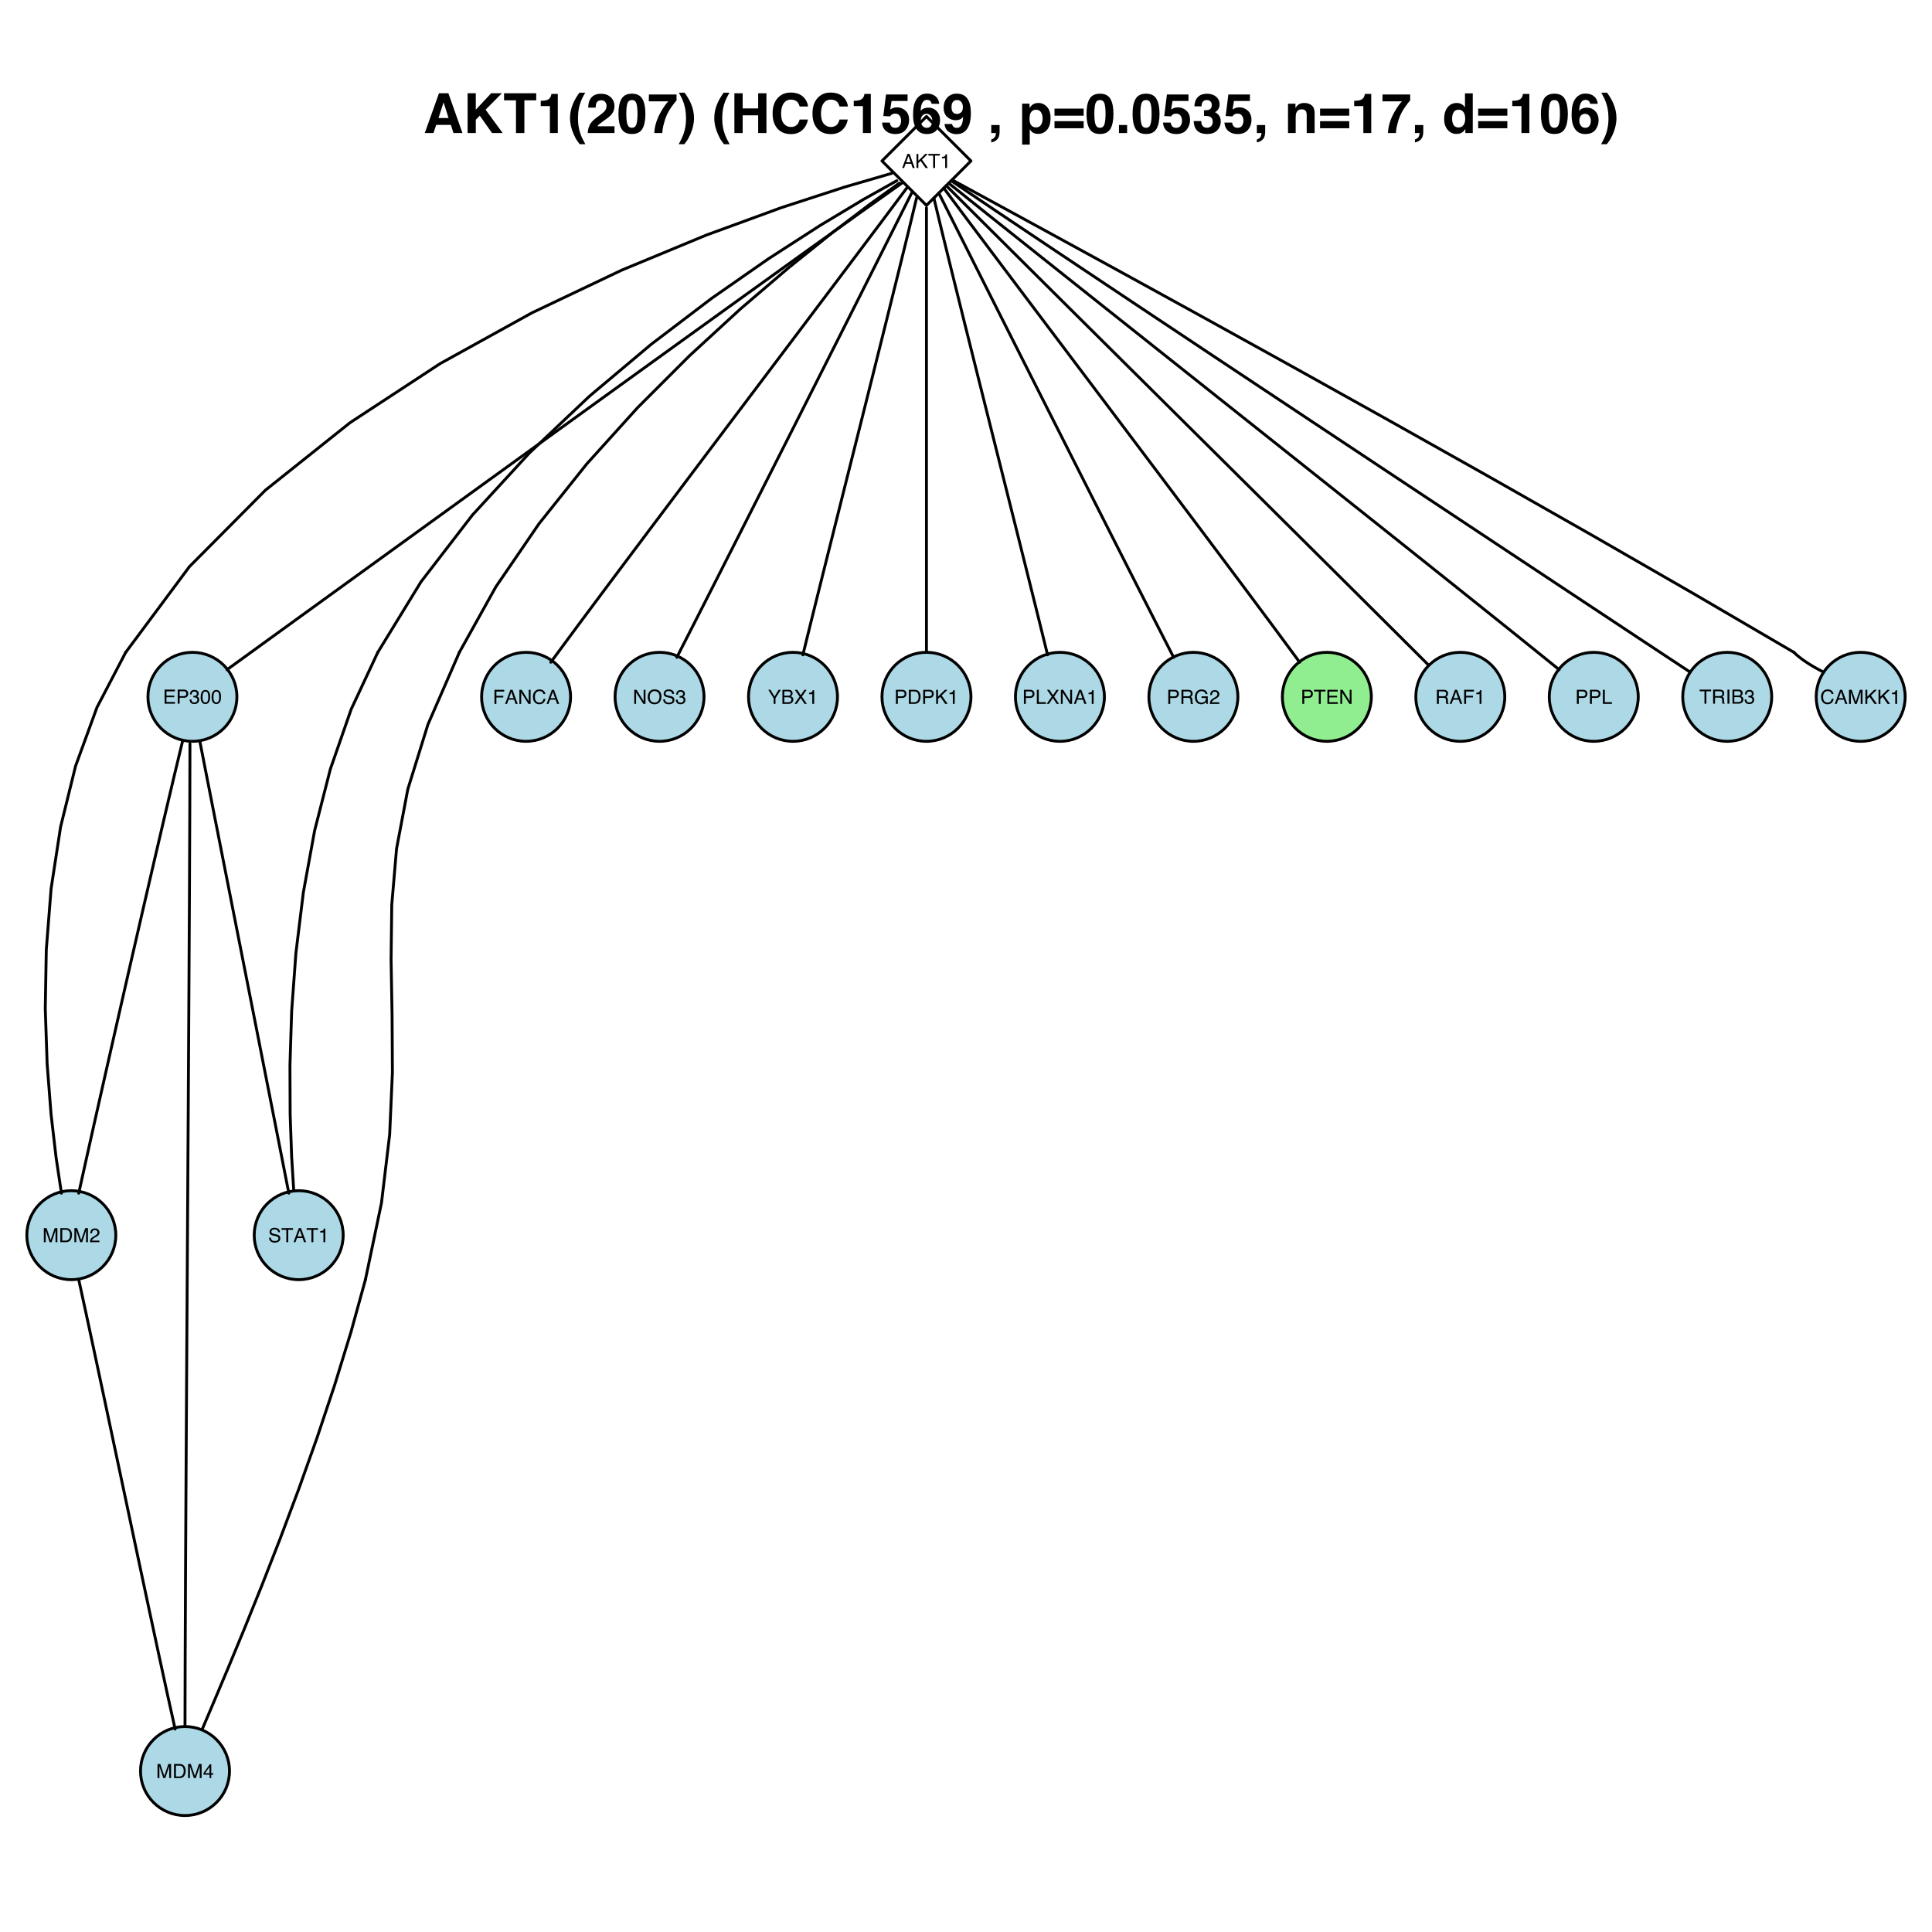 <?xml version="1.0" encoding="UTF-8"?>
<svg xmlns="http://www.w3.org/2000/svg" xmlns:xlink="http://www.w3.org/1999/xlink" width="504pt" height="504pt" viewBox="0 0 504 504" version="1.1">
<defs>
<g>
<symbol overflow="visible" id="glyph0-0">
<path style="stroke:none;" d="M 0.172 0 L 0.172 -3.672 L 3.078 -3.672 L 3.078 0 Z M 2.625 -0.453 L 2.625 -3.219 L 0.625 -3.219 L 0.625 -0.453 Z "/>
</symbol>
<symbol overflow="visible" id="glyph0-1">
<path style="stroke:none;" d="M 2.281 -1.5 L 1.719 -3.125 L 1.125 -1.5 Z M 1.453 -3.672 L 2.016 -3.672 L 3.359 0 L 2.812 0 L 2.438 -1.094 L 0.984 -1.094 L 0.578 0 L 0.078 0 Z M 1.719 -3.672 Z "/>
</symbol>
<symbol overflow="visible" id="glyph0-2">
<path style="stroke:none;" d="M 0.391 -3.672 L 0.875 -3.672 L 0.875 -1.891 L 2.672 -3.672 L 3.359 -3.672 L 1.828 -2.188 L 3.391 0 L 2.75 0 L 1.469 -1.844 L 0.875 -1.281 L 0.875 0 L 0.391 0 Z "/>
</symbol>
<symbol overflow="visible" id="glyph0-3">
<path style="stroke:none;" d="M 3.062 -3.672 L 3.062 -3.234 L 1.828 -3.234 L 1.828 0 L 1.328 0 L 1.328 -3.234 L 0.078 -3.234 L 0.078 -3.672 Z "/>
</symbol>
<symbol overflow="visible" id="glyph0-4">
<path style="stroke:none;" d="M 0.484 -2.531 L 0.484 -2.891 C 0.816 -2.922 1.047 -2.973 1.172 -3.047 C 1.297 -3.117 1.391 -3.289 1.453 -3.562 L 1.812 -3.562 L 1.812 0 L 1.328 0 L 1.328 -2.531 Z "/>
</symbol>
<symbol overflow="visible" id="glyph0-5">
<path style="stroke:none;" d="M 0.438 -3.672 L 3.125 -3.672 L 3.125 -3.219 L 0.922 -3.219 L 0.922 -2.109 L 2.953 -2.109 L 2.953 -1.688 L 0.922 -1.688 L 0.922 -0.438 L 3.156 -0.438 L 3.156 0 L 0.438 0 Z M 1.797 -3.672 Z "/>
</symbol>
<symbol overflow="visible" id="glyph0-6">
<path style="stroke:none;" d="M 0.438 -3.672 L 2.094 -3.672 C 2.414 -3.672 2.676 -3.578 2.875 -3.391 C 3.082 -3.211 3.188 -2.957 3.188 -2.625 C 3.188 -2.332 3.094 -2.078 2.906 -1.859 C 2.727 -1.648 2.457 -1.547 2.094 -1.547 L 0.938 -1.547 L 0.938 0 L 0.438 0 Z M 2.688 -2.625 C 2.688 -2.895 2.582 -3.078 2.375 -3.172 C 2.27 -3.223 2.117 -3.25 1.922 -3.25 L 0.938 -3.25 L 0.938 -1.969 L 1.922 -1.969 C 2.148 -1.969 2.332 -2.016 2.469 -2.109 C 2.613 -2.211 2.688 -2.383 2.688 -2.625 Z "/>
</symbol>
<symbol overflow="visible" id="glyph0-7">
<path style="stroke:none;" d="M 1.328 0.094 C 0.91 0.094 0.602 -0.02 0.406 -0.25 C 0.219 -0.477 0.125 -0.758 0.125 -1.094 L 0.594 -1.094 C 0.613 -0.863 0.656 -0.695 0.719 -0.594 C 0.832 -0.406 1.047 -0.312 1.359 -0.312 C 1.598 -0.312 1.785 -0.375 1.922 -0.5 C 2.066 -0.625 2.141 -0.789 2.141 -1 C 2.141 -1.238 2.062 -1.406 1.906 -1.5 C 1.758 -1.602 1.551 -1.656 1.281 -1.656 C 1.25 -1.656 1.219 -1.656 1.188 -1.656 C 1.164 -1.656 1.133 -1.656 1.094 -1.656 L 1.094 -2.047 C 1.145 -2.047 1.188 -2.047 1.219 -2.047 C 1.25 -2.047 1.285 -2.047 1.328 -2.047 C 1.492 -2.047 1.629 -2.07 1.734 -2.125 C 1.922 -2.219 2.016 -2.383 2.016 -2.625 C 2.016 -2.801 1.953 -2.938 1.828 -3.031 C 1.703 -3.125 1.555 -3.172 1.391 -3.172 C 1.086 -3.172 0.879 -3.07 0.766 -2.875 C 0.703 -2.77 0.664 -2.613 0.656 -2.406 L 0.219 -2.406 C 0.219 -2.676 0.27 -2.906 0.375 -3.094 C 0.551 -3.426 0.875 -3.594 1.344 -3.594 C 1.707 -3.594 1.988 -3.508 2.188 -3.344 C 2.383 -3.176 2.484 -2.941 2.484 -2.641 C 2.484 -2.422 2.426 -2.242 2.312 -2.109 C 2.238 -2.016 2.145 -1.945 2.031 -1.906 C 2.219 -1.852 2.363 -1.75 2.469 -1.594 C 2.57 -1.445 2.625 -1.27 2.625 -1.062 C 2.625 -0.719 2.508 -0.438 2.281 -0.219 C 2.062 -0.008 1.742 0.094 1.328 0.094 Z "/>
</symbol>
<symbol overflow="visible" id="glyph0-8">
<path style="stroke:none;" d="M 1.391 -3.578 C 1.848 -3.578 2.18 -3.391 2.391 -3.016 C 2.547 -2.711 2.625 -2.305 2.625 -1.797 C 2.625 -1.305 2.555 -0.906 2.422 -0.594 C 2.203 -0.133 1.859 0.094 1.391 0.094 C 0.953 0.094 0.629 -0.094 0.422 -0.469 C 0.242 -0.781 0.156 -1.195 0.156 -1.719 C 0.156 -2.125 0.207 -2.473 0.312 -2.766 C 0.508 -3.305 0.867 -3.578 1.391 -3.578 Z M 1.375 -0.312 C 1.613 -0.312 1.801 -0.414 1.938 -0.625 C 2.07 -0.832 2.141 -1.219 2.141 -1.781 C 2.141 -2.188 2.086 -2.52 1.984 -2.781 C 1.891 -3.039 1.695 -3.172 1.406 -3.172 C 1.145 -3.172 0.953 -3.047 0.828 -2.797 C 0.703 -2.555 0.641 -2.191 0.641 -1.703 C 0.641 -1.336 0.68 -1.047 0.766 -0.828 C 0.891 -0.484 1.094 -0.312 1.375 -0.312 Z "/>
</symbol>
<symbol overflow="visible" id="glyph0-9">
<path style="stroke:none;" d="M 0.438 -3.672 L 2.984 -3.672 L 2.984 -3.219 L 0.938 -3.219 L 0.938 -2.109 L 2.734 -2.109 L 2.734 -1.672 L 0.938 -1.672 L 0.938 0 L 0.438 0 Z "/>
</symbol>
<symbol overflow="visible" id="glyph0-10">
<path style="stroke:none;" d="M 0.391 -3.672 L 0.984 -3.672 L 2.828 -0.703 L 2.828 -3.672 L 3.312 -3.672 L 3.312 0 L 2.75 0 L 0.859 -2.969 L 0.859 0 L 0.391 0 Z M 1.812 -3.672 Z "/>
</symbol>
<symbol overflow="visible" id="glyph0-11">
<path style="stroke:none;" d="M 1.938 -3.781 C 2.406 -3.781 2.766 -3.656 3.016 -3.406 C 3.273 -3.164 3.422 -2.891 3.453 -2.578 L 2.969 -2.578 C 2.914 -2.805 2.805 -2.988 2.641 -3.125 C 2.473 -3.27 2.238 -3.344 1.938 -3.344 C 1.582 -3.344 1.289 -3.211 1.062 -2.953 C 0.844 -2.703 0.734 -2.316 0.734 -1.797 C 0.734 -1.359 0.832 -1.004 1.031 -0.734 C 1.238 -0.473 1.539 -0.344 1.938 -0.344 C 2.301 -0.344 2.578 -0.484 2.766 -0.766 C 2.867 -0.91 2.945 -1.102 3 -1.344 L 3.484 -1.344 C 3.441 -0.957 3.301 -0.633 3.062 -0.375 C 2.77 -0.062 2.375 0.094 1.875 0.094 C 1.445 0.094 1.086 -0.035 0.797 -0.297 C 0.41 -0.641 0.219 -1.164 0.219 -1.875 C 0.219 -2.414 0.363 -2.859 0.656 -3.203 C 0.969 -3.586 1.395 -3.781 1.938 -3.781 Z M 1.844 -3.781 Z "/>
</symbol>
<symbol overflow="visible" id="glyph0-12">
<path style="stroke:none;" d="M 0.375 -3.672 L 1.094 -3.672 L 2.141 -0.562 L 3.203 -3.672 L 3.906 -3.672 L 3.906 0 L 3.422 0 L 3.422 -2.172 C 3.422 -2.242 3.422 -2.363 3.422 -2.531 C 3.43 -2.707 3.438 -2.895 3.438 -3.094 L 2.391 0 L 1.891 0 L 0.844 -3.094 L 0.844 -2.984 C 0.844 -2.898 0.844 -2.766 0.844 -2.578 C 0.852 -2.391 0.859 -2.254 0.859 -2.172 L 0.859 0 L 0.375 0 Z "/>
</symbol>
<symbol overflow="visible" id="glyph0-13">
<path style="stroke:none;" d="M 1.797 -0.422 C 1.961 -0.422 2.102 -0.441 2.219 -0.484 C 2.406 -0.547 2.562 -0.672 2.688 -0.859 C 2.789 -1.004 2.863 -1.191 2.906 -1.422 C 2.926 -1.555 2.938 -1.688 2.938 -1.812 C 2.938 -2.27 2.848 -2.625 2.672 -2.875 C 2.492 -3.125 2.203 -3.25 1.797 -3.25 L 0.906 -3.25 L 0.906 -0.422 Z M 0.406 -3.672 L 1.906 -3.672 C 2.406 -3.672 2.797 -3.492 3.078 -3.141 C 3.328 -2.816 3.453 -2.398 3.453 -1.891 C 3.453 -1.504 3.379 -1.148 3.234 -0.828 C 2.973 -0.273 2.523 0 1.891 0 L 0.406 0 Z "/>
</symbol>
<symbol overflow="visible" id="glyph0-14">
<path style="stroke:none;" d="M 0.156 0 C 0.176 -0.312 0.238 -0.582 0.344 -0.812 C 0.457 -1.039 0.676 -1.242 1 -1.422 L 1.484 -1.703 C 1.691 -1.828 1.844 -1.938 1.938 -2.031 C 2.07 -2.164 2.141 -2.32 2.141 -2.5 C 2.141 -2.707 2.078 -2.875 1.953 -3 C 1.828 -3.125 1.66 -3.188 1.453 -3.188 C 1.141 -3.188 0.926 -3.066 0.812 -2.828 C 0.75 -2.703 0.711 -2.531 0.703 -2.312 L 0.25 -2.312 C 0.25 -2.625 0.305 -2.879 0.422 -3.078 C 0.617 -3.422 0.961 -3.594 1.453 -3.594 C 1.859 -3.594 2.156 -3.484 2.344 -3.266 C 2.539 -3.047 2.641 -2.797 2.641 -2.516 C 2.641 -2.234 2.535 -1.988 2.328 -1.781 C 2.211 -1.664 2.004 -1.523 1.703 -1.359 L 1.359 -1.172 C 1.203 -1.078 1.078 -0.988 0.984 -0.906 C 0.816 -0.758 0.707 -0.598 0.656 -0.422 L 2.625 -0.422 L 2.625 0 Z "/>
</symbol>
<symbol overflow="visible" id="glyph0-15">
<path style="stroke:none;" d="M 1.984 -3.781 C 2.629 -3.781 3.109 -3.57 3.422 -3.156 C 3.66 -2.82 3.781 -2.406 3.781 -1.906 C 3.781 -1.352 3.641 -0.895 3.359 -0.531 C 3.035 -0.102 2.57 0.109 1.969 0.109 C 1.406 0.109 0.961 -0.078 0.641 -0.453 C 0.348 -0.816 0.203 -1.27 0.203 -1.812 C 0.203 -2.312 0.328 -2.738 0.578 -3.094 C 0.891 -3.551 1.359 -3.781 1.984 -3.781 Z M 2.031 -0.344 C 2.469 -0.344 2.781 -0.5 2.969 -0.812 C 3.164 -1.125 3.266 -1.484 3.266 -1.891 C 3.266 -2.328 3.148 -2.676 2.922 -2.938 C 2.703 -3.195 2.395 -3.328 2 -3.328 C 1.625 -3.328 1.316 -3.195 1.078 -2.938 C 0.836 -2.676 0.719 -2.289 0.719 -1.781 C 0.719 -1.375 0.816 -1.031 1.016 -0.75 C 1.223 -0.477 1.562 -0.344 2.031 -0.344 Z M 1.984 -3.781 Z "/>
</symbol>
<symbol overflow="visible" id="glyph0-16">
<path style="stroke:none;" d="M 0.719 -1.188 C 0.727 -0.977 0.773 -0.805 0.859 -0.672 C 1.023 -0.43 1.316 -0.312 1.734 -0.312 C 1.922 -0.312 2.094 -0.336 2.25 -0.391 C 2.539 -0.492 2.688 -0.68 2.688 -0.953 C 2.688 -1.148 2.625 -1.289 2.5 -1.375 C 2.375 -1.457 2.176 -1.531 1.906 -1.594 L 1.406 -1.703 C 1.082 -1.773 0.852 -1.859 0.719 -1.953 C 0.488 -2.098 0.375 -2.328 0.375 -2.641 C 0.375 -2.973 0.488 -3.242 0.719 -3.453 C 0.945 -3.66 1.27 -3.766 1.688 -3.766 C 2.07 -3.766 2.398 -3.672 2.672 -3.484 C 2.941 -3.297 3.078 -3 3.078 -2.594 L 2.609 -2.594 C 2.578 -2.789 2.52 -2.941 2.438 -3.047 C 2.289 -3.242 2.035 -3.344 1.672 -3.344 C 1.379 -3.344 1.164 -3.281 1.031 -3.156 C 0.906 -3.031 0.844 -2.883 0.844 -2.719 C 0.844 -2.539 0.914 -2.41 1.062 -2.328 C 1.164 -2.273 1.391 -2.207 1.734 -2.125 L 2.25 -2.016 C 2.5 -1.953 2.691 -1.875 2.828 -1.781 C 3.055 -1.602 3.172 -1.352 3.172 -1.031 C 3.172 -0.625 3.023 -0.332 2.734 -0.156 C 2.441 0.02 2.098 0.109 1.703 0.109 C 1.242 0.109 0.883 -0.008 0.625 -0.25 C 0.363 -0.477 0.238 -0.789 0.25 -1.188 Z M 1.719 -3.781 Z "/>
</symbol>
<symbol overflow="visible" id="glyph0-17">
<path style="stroke:none;" d="M 0.109 -3.672 L 0.688 -3.672 L 1.734 -1.906 L 2.797 -3.672 L 3.375 -3.672 L 1.984 -1.484 L 1.984 0 L 1.5 0 L 1.5 -1.484 Z M 1.75 -3.672 Z "/>
</symbol>
<symbol overflow="visible" id="glyph0-18">
<path style="stroke:none;" d="M 1.766 -2.125 C 1.984 -2.125 2.148 -2.148 2.266 -2.203 C 2.441 -2.297 2.531 -2.461 2.531 -2.703 C 2.531 -2.941 2.438 -3.102 2.25 -3.188 C 2.133 -3.238 1.969 -3.266 1.75 -3.266 L 0.859 -3.266 L 0.859 -2.125 Z M 1.938 -0.422 C 2.238 -0.422 2.457 -0.508 2.594 -0.688 C 2.676 -0.801 2.719 -0.938 2.719 -1.094 C 2.719 -1.363 2.598 -1.547 2.359 -1.641 C 2.234 -1.691 2.066 -1.719 1.859 -1.719 L 0.859 -1.719 L 0.859 -0.422 Z M 0.375 -3.672 L 1.953 -3.672 C 2.391 -3.672 2.695 -3.547 2.875 -3.297 C 2.977 -3.141 3.031 -2.961 3.031 -2.766 C 3.031 -2.535 2.969 -2.344 2.844 -2.188 C 2.77 -2.113 2.672 -2.047 2.547 -1.984 C 2.734 -1.91 2.875 -1.828 2.969 -1.734 C 3.133 -1.578 3.219 -1.359 3.219 -1.078 C 3.219 -0.836 3.141 -0.625 2.984 -0.438 C 2.766 -0.145 2.414 0 1.938 0 L 0.375 0 Z "/>
</symbol>
<symbol overflow="visible" id="glyph0-19">
<path style="stroke:none;" d="M 0.703 0 L 0.109 0 L 1.422 -1.891 L 0.188 -3.672 L 0.812 -3.672 L 1.75 -2.266 L 2.688 -3.672 L 3.266 -3.672 L 2.047 -1.891 L 3.328 0 L 2.719 0 L 1.719 -1.516 Z "/>
</symbol>
<symbol overflow="visible" id="glyph0-20">
<path style="stroke:none;" d="M 0.391 -3.672 L 0.891 -3.672 L 0.891 -0.438 L 2.75 -0.438 L 2.75 0 L 0.391 0 Z "/>
</symbol>
<symbol overflow="visible" id="glyph0-21">
<path style="stroke:none;" d="M 2.094 -1.984 C 2.332 -1.984 2.52 -2.031 2.656 -2.125 C 2.789 -2.219 2.859 -2.391 2.859 -2.641 C 2.859 -2.898 2.766 -3.078 2.578 -3.172 C 2.473 -3.223 2.336 -3.25 2.172 -3.25 L 0.953 -3.25 L 0.953 -1.984 Z M 0.453 -3.672 L 2.156 -3.672 C 2.438 -3.672 2.664 -3.629 2.844 -3.547 C 3.188 -3.391 3.359 -3.102 3.359 -2.688 C 3.359 -2.469 3.312 -2.285 3.219 -2.141 C 3.133 -2.004 3.008 -1.895 2.844 -1.812 C 2.988 -1.75 3.098 -1.672 3.172 -1.578 C 3.242 -1.484 3.285 -1.328 3.297 -1.109 L 3.312 -0.625 C 3.312 -0.477 3.32 -0.375 3.344 -0.312 C 3.375 -0.188 3.426 -0.109 3.5 -0.078 L 3.5 0 L 2.891 0 C 2.879 -0.031 2.867 -0.07 2.859 -0.125 C 2.848 -0.176 2.836 -0.27 2.828 -0.406 L 2.797 -1.031 C 2.785 -1.27 2.695 -1.43 2.531 -1.516 C 2.438 -1.555 2.285 -1.578 2.078 -1.578 L 0.953 -1.578 L 0.953 0 L 0.453 0 Z "/>
</symbol>
<symbol overflow="visible" id="glyph0-22">
<path style="stroke:none;" d="M 1.984 -3.766 C 2.328 -3.766 2.625 -3.703 2.875 -3.578 C 3.238 -3.379 3.461 -3.039 3.547 -2.562 L 3.047 -2.562 C 2.992 -2.832 2.867 -3.023 2.672 -3.141 C 2.484 -3.266 2.25 -3.328 1.969 -3.328 C 1.625 -3.328 1.336 -3.195 1.109 -2.938 C 0.879 -2.688 0.766 -2.312 0.766 -1.812 C 0.766 -1.375 0.859 -1.016 1.047 -0.734 C 1.234 -0.461 1.547 -0.328 1.984 -0.328 C 2.316 -0.328 2.594 -0.422 2.812 -0.609 C 3.031 -0.805 3.141 -1.117 3.141 -1.547 L 1.984 -1.547 L 1.984 -1.969 L 3.609 -1.969 L 3.609 0 L 3.281 0 L 3.172 -0.469 C 2.992 -0.281 2.844 -0.156 2.719 -0.094 C 2.5 0.031 2.223 0.094 1.891 0.094 C 1.453 0.094 1.078 -0.047 0.766 -0.328 C 0.422 -0.68 0.25 -1.164 0.25 -1.781 C 0.25 -2.395 0.414 -2.883 0.75 -3.25 C 1.062 -3.594 1.473 -3.766 1.984 -3.766 Z M 1.891 -3.781 Z "/>
</symbol>
<symbol overflow="visible" id="glyph0-23">
<path style="stroke:none;" d="M 1.688 -1.266 L 1.688 -2.891 L 0.547 -1.266 Z M 1.703 0 L 1.703 -0.875 L 0.125 -0.875 L 0.125 -1.312 L 1.766 -3.594 L 2.156 -3.594 L 2.156 -1.266 L 2.688 -1.266 L 2.688 -0.875 L 2.156 -0.875 L 2.156 0 Z "/>
</symbol>
<symbol overflow="visible" id="glyph0-24">
<path style="stroke:none;" d="M 0.5 -3.672 L 1 -3.672 L 1 0 L 0.5 0 Z "/>
</symbol>
<symbol overflow="visible" id="glyph1-0">
<path style="stroke:none;" d="M 1.078 0 L 1.078 -10.375 L 9.438 -10.375 L 9.438 0 Z M 8.141 -1.297 L 8.141 -9.078 L 2.375 -9.078 L 2.375 -1.297 Z "/>
</symbol>
<symbol overflow="visible" id="glyph1-1">
<path style="stroke:none;" d="M 3.938 -3.922 L 6.562 -3.922 L 5.266 -8 Z M 4.062 -10.375 L 6.516 -10.375 L 10.188 0 L 7.844 0 L 7.172 -2.125 L 3.344 -2.125 L 2.625 0 L 0.359 0 Z M 5.281 -10.375 Z "/>
</symbol>
<symbol overflow="visible" id="glyph1-2">
<path style="stroke:none;" d="M 1.125 -10.375 L 3.266 -10.375 L 3.266 -6.094 L 7.266 -10.375 L 10.062 -10.375 L 5.812 -6.094 L 10.281 0 L 7.5 0 L 4.297 -4.531 L 3.266 -3.469 L 3.266 0 L 1.125 0 Z "/>
</symbol>
<symbol overflow="visible" id="glyph1-3">
<path style="stroke:none;" d="M 8.625 -10.375 L 8.625 -8.531 L 5.531 -8.531 L 5.531 0 L 3.344 0 L 3.344 -8.531 L 0.234 -8.531 L 0.234 -10.375 Z "/>
</symbol>
<symbol overflow="visible" id="glyph1-4">
<path style="stroke:none;" d="M 1 -7.031 L 1 -8.406 C 1.633 -8.426 2.078 -8.469 2.328 -8.531 C 2.734 -8.613 3.062 -8.789 3.312 -9.062 C 3.488 -9.238 3.617 -9.484 3.703 -9.797 C 3.754 -9.973 3.781 -10.109 3.781 -10.203 L 5.453 -10.203 L 5.453 0 L 3.391 0 L 3.391 -7.031 Z "/>
</symbol>
<symbol overflow="visible" id="glyph1-5">
<path style="stroke:none;" d="M 1.453 -7.75 C 1.816 -8.613 2.359 -9.539 3.078 -10.531 L 4.594 -10.531 L 4.156 -9.75 C 3.562 -8.664 3.148 -7.531 2.922 -6.344 C 2.773 -5.562 2.703 -4.711 2.703 -3.797 C 2.703 -2.359 2.91 -1.039 3.328 0.156 C 3.566 0.875 4 1.789 4.625 2.906 L 3.141 2.906 L 2.641 2.219 C 2.316 1.812 1.973 1.195 1.609 0.375 C 0.953 -1.082 0.625 -2.516 0.625 -3.922 C 0.625 -5.211 0.898 -6.488 1.453 -7.75 Z "/>
</symbol>
<symbol overflow="visible" id="glyph1-6">
<path style="stroke:none;" d="M 0.453 0 C 0.473 -0.727 0.629 -1.395 0.922 -2 C 1.203 -2.688 1.879 -3.41 2.953 -4.172 C 3.867 -4.828 4.461 -5.297 4.734 -5.578 C 5.148 -6.023 5.359 -6.516 5.359 -7.047 C 5.359 -7.484 5.238 -7.844 5 -8.125 C 4.77 -8.406 4.43 -8.547 3.984 -8.547 C 3.367 -8.547 2.953 -8.32 2.734 -7.875 C 2.609 -7.613 2.535 -7.195 2.516 -6.625 L 0.562 -6.625 C 0.594 -7.488 0.75 -8.188 1.031 -8.719 C 1.57 -9.738 2.523 -10.25 3.891 -10.25 C 4.961 -10.25 5.816 -9.945 6.453 -9.344 C 7.098 -8.75 7.422 -7.961 7.422 -6.984 C 7.422 -6.223 7.191 -5.551 6.734 -4.969 C 6.441 -4.57 5.957 -4.141 5.281 -3.672 L 4.484 -3.094 C 3.984 -2.738 3.641 -2.477 3.453 -2.312 C 3.266 -2.156 3.109 -1.973 2.984 -1.766 L 7.438 -1.766 L 7.438 0 Z "/>
</symbol>
<symbol overflow="visible" id="glyph1-7">
<path style="stroke:none;" d="M 2.5 -5 C 2.5 -3.832 2.594 -2.938 2.781 -2.312 C 2.977 -1.688 3.375 -1.375 3.969 -1.375 C 4.562 -1.375 4.953 -1.688 5.141 -2.312 C 5.328 -2.938 5.422 -3.832 5.422 -5 C 5.422 -6.227 5.328 -7.133 5.141 -7.719 C 4.953 -8.312 4.562 -8.609 3.969 -8.609 C 3.375 -8.609 2.977 -8.312 2.781 -7.719 C 2.594 -7.133 2.5 -6.227 2.5 -5 Z M 3.969 -10.266 C 5.27 -10.266 6.18 -9.805 6.703 -8.891 C 7.223 -7.984 7.484 -6.688 7.484 -5 C 7.484 -3.312 7.223 -2.016 6.703 -1.109 C 6.18 -0.203 5.27 0.25 3.969 0.25 C 2.664 0.25 1.754 -0.203 1.234 -1.109 C 0.711 -2.016 0.453 -3.312 0.453 -5 C 0.453 -6.688 0.711 -7.984 1.234 -8.891 C 1.754 -9.805 2.664 -10.266 3.969 -10.266 Z "/>
</symbol>
<symbol overflow="visible" id="glyph1-8">
<path style="stroke:none;" d="M 7.594 -8.5 C 7.289 -8.195 6.875 -7.664 6.344 -6.906 C 5.812 -6.156 5.363 -5.379 5 -4.578 C 4.719 -3.941 4.461 -3.164 4.234 -2.25 C 4.004 -1.332 3.891 -0.582 3.891 0 L 1.797 0 C 1.859 -1.832 2.461 -3.734 3.609 -5.703 C 4.336 -6.93 4.953 -7.785 5.453 -8.266 L 0.359 -8.266 L 0.391 -10.062 L 7.594 -10.062 Z "/>
</symbol>
<symbol overflow="visible" id="glyph1-9">
<path style="stroke:none;" d="M 1.688 -10.531 C 2.406 -9.539 2.945 -8.613 3.312 -7.75 C 3.863 -6.488 4.141 -5.211 4.141 -3.922 C 4.141 -2.516 3.816 -1.082 3.172 0.375 C 2.797 1.195 2.445 1.812 2.125 2.219 L 1.625 2.906 L 0.141 2.906 C 0.766 1.789 1.195 0.875 1.438 0.156 C 1.852 -1.039 2.062 -2.359 2.062 -3.797 C 2.062 -4.711 1.988 -5.562 1.844 -6.344 C 1.613 -7.531 1.203 -8.664 0.609 -9.75 L 0.188 -10.531 Z "/>
</symbol>
<symbol overflow="visible" id="glyph1-10">
<path style="stroke:none;" d=""/>
</symbol>
<symbol overflow="visible" id="glyph1-11">
<path style="stroke:none;" d="M 1.078 0 L 1.078 -10.375 L 3.234 -10.375 L 3.234 -6.422 L 7.281 -6.422 L 7.281 -10.375 L 9.438 -10.375 L 9.438 0 L 7.281 0 L 7.281 -4.625 L 3.234 -4.625 L 3.234 0 Z "/>
</symbol>
<symbol overflow="visible" id="glyph1-12">
<path style="stroke:none;" d="M 0.641 -5.094 C 0.641 -6.906 1.129 -8.301 2.109 -9.281 C 2.953 -10.133 4.023 -10.562 5.328 -10.562 C 7.066 -10.562 8.344 -9.988 9.156 -8.844 C 9.594 -8.207 9.832 -7.566 9.875 -6.922 L 7.703 -6.922 C 7.555 -7.41 7.375 -7.785 7.156 -8.047 C 6.758 -8.492 6.176 -8.719 5.406 -8.719 C 4.625 -8.719 4.004 -8.398 3.547 -7.766 C 3.086 -7.129 2.859 -6.227 2.859 -5.062 C 2.859 -3.895 3.098 -3.02 3.578 -2.438 C 4.066 -1.863 4.68 -1.578 5.422 -1.578 C 6.18 -1.578 6.758 -1.828 7.156 -2.328 C 7.375 -2.598 7.555 -3 7.703 -3.531 L 9.844 -3.531 C 9.656 -2.406 9.176 -1.488 8.406 -0.781 C 7.633 -0.07 6.645 0.281 5.438 0.281 C 3.945 0.281 2.773 -0.191 1.922 -1.141 C 1.066 -2.109 0.641 -3.426 0.641 -5.094 Z M 5.266 -10.688 Z "/>
</symbol>
<symbol overflow="visible" id="glyph1-13">
<path style="stroke:none;" d="M 2.375 -2.734 C 2.457 -2.297 2.609 -1.957 2.828 -1.719 C 3.055 -1.477 3.383 -1.359 3.812 -1.359 C 4.312 -1.359 4.691 -1.531 4.953 -1.875 C 5.211 -2.227 5.344 -2.672 5.344 -3.203 C 5.344 -3.723 5.219 -4.16 4.969 -4.516 C 4.727 -4.879 4.352 -5.062 3.844 -5.062 C 3.594 -5.062 3.379 -5.031 3.203 -4.969 C 2.891 -4.852 2.656 -4.645 2.5 -4.344 L 0.703 -4.438 L 1.406 -10.062 L 7.031 -10.062 L 7.031 -8.359 L 2.859 -8.359 L 2.5 -6.141 C 2.812 -6.336 3.051 -6.469 3.219 -6.531 C 3.508 -6.645 3.863 -6.703 4.281 -6.703 C 5.125 -6.703 5.859 -6.414 6.484 -5.844 C 7.117 -5.281 7.438 -4.457 7.438 -3.375 C 7.438 -2.426 7.133 -1.582 6.531 -0.844 C 5.926 -0.102 5.02 0.266 3.812 0.266 C 2.844 0.266 2.047 0.004 1.422 -0.516 C 0.797 -1.035 0.445 -1.773 0.375 -2.734 Z "/>
</symbol>
<symbol overflow="visible" id="glyph1-14">
<path style="stroke:none;" d="M 2.469 -3.234 C 2.469 -2.68 2.613 -2.227 2.906 -1.875 C 3.195 -1.531 3.57 -1.359 4.031 -1.359 C 4.477 -1.359 4.828 -1.523 5.078 -1.859 C 5.336 -2.203 5.469 -2.641 5.469 -3.172 C 5.469 -3.766 5.32 -4.219 5.031 -4.531 C 4.738 -4.852 4.379 -5.016 3.953 -5.016 C 3.617 -5.016 3.316 -4.91 3.047 -4.703 C 2.66 -4.398 2.469 -3.91 2.469 -3.234 Z M 5.281 -7.625 C 5.281 -7.789 5.219 -7.973 5.094 -8.172 C 4.875 -8.492 4.547 -8.656 4.109 -8.656 C 3.461 -8.656 3 -8.289 2.719 -7.562 C 2.57 -7.156 2.469 -6.555 2.406 -5.766 C 2.656 -6.066 2.941 -6.285 3.266 -6.422 C 3.598 -6.555 3.977 -6.625 4.406 -6.625 C 5.312 -6.625 6.051 -6.316 6.625 -5.703 C 7.207 -5.086 7.5 -4.301 7.5 -3.344 C 7.5 -2.383 7.211 -1.539 6.641 -0.812 C 6.078 -0.094 5.195 0.266 4 0.266 C 2.719 0.266 1.77 -0.27 1.156 -1.344 C 0.688 -2.188 0.453 -3.27 0.453 -4.594 C 0.453 -5.375 0.484 -6.008 0.547 -6.5 C 0.66 -7.363 0.891 -8.082 1.234 -8.656 C 1.523 -9.145 1.906 -9.539 2.375 -9.844 C 2.844 -10.145 3.406 -10.297 4.062 -10.297 C 5.008 -10.297 5.766 -10.051 6.328 -9.562 C 6.891 -9.082 7.207 -8.438 7.281 -7.625 Z "/>
</symbol>
<symbol overflow="visible" id="glyph1-15">
<path style="stroke:none;" d="M 0.422 -6.609 C 0.422 -7.703 0.738 -8.586 1.375 -9.266 C 2.008 -9.941 2.828 -10.281 3.828 -10.281 C 5.379 -10.281 6.445 -9.594 7.031 -8.219 C 7.352 -7.445 7.516 -6.426 7.516 -5.156 C 7.516 -3.914 7.359 -2.883 7.047 -2.062 C 6.441 -0.488 5.344 0.297 3.75 0.297 C 2.977 0.297 2.285 0.07 1.672 -0.375 C 1.066 -0.832 0.723 -1.492 0.641 -2.359 L 2.625 -2.359 C 2.676 -2.055 2.801 -1.812 3 -1.625 C 3.207 -1.438 3.484 -1.344 3.828 -1.344 C 4.492 -1.344 4.957 -1.711 5.219 -2.453 C 5.363 -2.848 5.457 -3.438 5.5 -4.219 C 5.312 -3.988 5.117 -3.812 4.922 -3.688 C 4.547 -3.457 4.082 -3.344 3.531 -3.344 C 2.719 -3.344 1.992 -3.625 1.359 -4.188 C 0.734 -4.75 0.422 -5.555 0.422 -6.609 Z M 3.969 -4.984 C 4.238 -4.984 4.5 -5.062 4.75 -5.219 C 5.207 -5.508 5.438 -6.016 5.438 -6.734 C 5.438 -7.305 5.301 -7.758 5.031 -8.094 C 4.758 -8.438 4.391 -8.609 3.922 -8.609 C 3.578 -8.609 3.281 -8.516 3.031 -8.328 C 2.656 -8.023 2.469 -7.516 2.469 -6.797 C 2.469 -6.191 2.586 -5.738 2.828 -5.438 C 3.078 -5.133 3.457 -4.984 3.969 -4.984 Z "/>
</symbol>
<symbol overflow="visible" id="glyph1-16">
<path style="stroke:none;" d="M 0.828 1.672 C 1.234 1.555 1.531 1.363 1.719 1.094 C 1.906 0.832 2.016 0.469 2.047 0 L 0.828 0 L 0.828 -2.094 L 3 -2.094 L 3 -0.281 C 3 0.039 2.957 0.375 2.875 0.719 C 2.789 1.062 2.633 1.363 2.406 1.625 C 2.156 1.895 1.859 2.098 1.516 2.234 C 1.18 2.367 0.953 2.438 0.828 2.438 Z "/>
</symbol>
<symbol overflow="visible" id="glyph1-17">
<path style="stroke:none;" d="M 6.219 -3.828 C 6.219 -4.422 6.082 -4.941 5.812 -5.391 C 5.539 -5.848 5.102 -6.078 4.5 -6.078 C 3.77 -6.078 3.27 -5.734 3 -5.047 C 2.863 -4.68 2.797 -4.219 2.797 -3.656 C 2.797 -2.77 3.031 -2.145 3.5 -1.781 C 3.781 -1.57 4.113 -1.469 4.5 -1.469 C 5.062 -1.469 5.488 -1.68 5.781 -2.109 C 6.07 -2.535 6.219 -3.109 6.219 -3.828 Z M 5.078 -7.844 C 5.973 -7.844 6.727 -7.508 7.344 -6.844 C 7.969 -6.188 8.281 -5.219 8.281 -3.938 C 8.281 -2.582 7.977 -1.551 7.375 -0.844 C 6.77 -0.133 5.988 0.219 5.031 0.219 C 4.414 0.219 3.91 0.066 3.516 -0.234 C 3.285 -0.41 3.066 -0.66 2.859 -0.984 L 2.859 3.016 L 0.875 3.016 L 0.875 -7.672 L 2.797 -7.672 L 2.797 -6.531 C 3.016 -6.863 3.242 -7.129 3.484 -7.328 C 3.93 -7.672 4.461 -7.844 5.078 -7.844 Z "/>
</symbol>
<symbol overflow="visible" id="glyph1-18">
<path style="stroke:none;" d="M 8.125 -6.375 L 8.125 -4.531 L 0.516 -4.531 L 0.516 -6.375 Z M 8.125 -3.094 L 8.125 -1.25 L 0.516 -1.25 L 0.516 -3.094 Z "/>
</symbol>
<symbol overflow="visible" id="glyph1-19">
<path style="stroke:none;" d="M 0.906 -2.094 L 3.031 -2.094 L 3.031 0 L 0.906 0 Z "/>
</symbol>
<symbol overflow="visible" id="glyph1-20">
<path style="stroke:none;" d="M 2.344 -3.125 C 2.344 -2.719 2.41 -2.383 2.547 -2.125 C 2.785 -1.625 3.227 -1.375 3.875 -1.375 C 4.27 -1.375 4.613 -1.508 4.906 -1.781 C 5.195 -2.051 5.344 -2.441 5.344 -2.953 C 5.344 -3.617 5.07 -4.066 4.531 -4.297 C 4.219 -4.422 3.727 -4.484 3.062 -4.484 L 3.062 -5.922 C 3.719 -5.93 4.176 -5.992 4.438 -6.109 C 4.875 -6.305 5.094 -6.703 5.094 -7.297 C 5.094 -7.691 4.977 -8.008 4.75 -8.25 C 4.531 -8.488 4.211 -8.609 3.797 -8.609 C 3.328 -8.609 2.977 -8.457 2.75 -8.156 C 2.531 -7.863 2.426 -7.469 2.438 -6.969 L 0.562 -6.969 C 0.582 -7.469 0.672 -7.945 0.828 -8.406 C 0.984 -8.801 1.238 -9.172 1.594 -9.516 C 1.852 -9.754 2.164 -9.938 2.531 -10.062 C 2.895 -10.188 3.336 -10.25 3.859 -10.25 C 4.836 -10.25 5.625 -9.992 6.219 -9.484 C 6.82 -8.984 7.125 -8.312 7.125 -7.469 C 7.125 -6.863 6.941 -6.352 6.578 -5.938 C 6.359 -5.688 6.125 -5.516 5.875 -5.422 C 6.062 -5.422 6.328 -5.258 6.672 -4.938 C 7.18 -4.469 7.438 -3.82 7.438 -3 C 7.438 -2.133 7.133 -1.375 6.531 -0.719 C 5.938 -0.07 5.055 0.25 3.891 0.25 C 2.441 0.25 1.438 -0.219 0.875 -1.156 C 0.57 -1.656 0.406 -2.312 0.375 -3.125 Z "/>
</symbol>
<symbol overflow="visible" id="glyph1-21">
<path style="stroke:none;" d="M 5.188 -7.844 C 5.977 -7.844 6.625 -7.633 7.125 -7.219 C 7.633 -6.812 7.891 -6.125 7.891 -5.156 L 7.891 0 L 5.828 0 L 5.828 -4.656 C 5.828 -5.062 5.773 -5.375 5.672 -5.594 C 5.473 -5.988 5.098 -6.188 4.547 -6.188 C 3.867 -6.188 3.398 -5.895 3.141 -5.312 C 3.016 -5.008 2.953 -4.625 2.953 -4.156 L 2.953 0 L 0.953 0 L 0.953 -7.656 L 2.891 -7.656 L 2.891 -6.531 C 3.141 -6.926 3.379 -7.211 3.609 -7.391 C 4.023 -7.691 4.551 -7.844 5.188 -7.844 Z M 4.453 -7.875 Z "/>
</symbol>
<symbol overflow="visible" id="glyph1-22">
<path style="stroke:none;" d="M 3.766 -7.844 C 4.223 -7.844 4.633 -7.738 5 -7.531 C 5.363 -7.332 5.656 -7.055 5.875 -6.703 L 5.875 -10.359 L 7.906 -10.359 L 7.906 0 L 5.969 0 L 5.969 -1.062 C 5.676 -0.602 5.348 -0.27 4.984 -0.062 C 4.617 0.133 4.164 0.234 3.625 0.234 C 2.727 0.234 1.973 -0.125 1.359 -0.844 C 0.742 -1.57 0.438 -2.504 0.438 -3.641 C 0.438 -4.941 0.738 -5.969 1.344 -6.719 C 1.945 -7.469 2.754 -7.844 3.766 -7.844 Z M 4.203 -1.453 C 4.766 -1.453 5.191 -1.66 5.484 -2.078 C 5.785 -2.504 5.938 -3.051 5.938 -3.719 C 5.938 -4.656 5.695 -5.328 5.219 -5.734 C 4.938 -5.973 4.602 -6.094 4.219 -6.094 C 3.625 -6.094 3.191 -5.867 2.922 -5.422 C 2.648 -4.984 2.516 -4.438 2.516 -3.781 C 2.516 -3.07 2.648 -2.504 2.922 -2.078 C 3.203 -1.66 3.629 -1.453 4.203 -1.453 Z "/>
</symbol>
</g>
</defs>
<g id="surface15178">
<rect x="0" y="0" width="504" height="504" style="fill:rgb(100%,100%,100%);fill-opacity:1;stroke:none;"/>
<path style="fill-rule:nonzero;fill:rgb(67.843%,84.706%,90.196%);fill-opacity:1;stroke-width:0.75;stroke-linecap:round;stroke-linejoin:round;stroke:rgb(0%,0%,0%);stroke-opacity:1;stroke-miterlimit:10;" d="M 61.801 181.781 C 61.801 188.191 56.605 193.387 50.199 193.387 C 43.789 193.387 38.594 188.191 38.594 181.781 C 38.594 175.371 43.789 170.176 50.199 170.176 C 56.605 170.176 61.801 175.371 61.801 181.781 "/>
<path style="fill-rule:nonzero;fill:rgb(67.843%,84.706%,90.196%);fill-opacity:1;stroke-width:0.75;stroke-linecap:round;stroke-linejoin:round;stroke:rgb(0%,0%,0%);stroke-opacity:1;stroke-miterlimit:10;" d="M 148.844 181.781 C 148.844 188.191 143.645 193.387 137.238 193.387 C 130.828 193.387 125.633 188.191 125.633 181.781 C 125.633 175.371 130.828 170.176 137.238 170.176 C 143.645 170.176 148.844 175.371 148.844 181.781 "/>
<path style="fill-rule:nonzero;fill:rgb(67.843%,84.706%,90.196%);fill-opacity:1;stroke-width:0.75;stroke-linecap:round;stroke-linejoin:round;stroke:rgb(0%,0%,0%);stroke-opacity:1;stroke-miterlimit:10;" d="M 30.211 322.219 C 30.211 328.629 25.016 333.824 18.605 333.824 C 12.195 333.824 7 328.629 7 322.219 C 7 315.809 12.195 310.613 18.605 310.613 C 25.016 310.613 30.211 315.809 30.211 322.219 "/>
<path style="fill-rule:nonzero;fill:rgb(67.843%,84.706%,90.196%);fill-opacity:1;stroke-width:0.75;stroke-linecap:round;stroke-linejoin:round;stroke:rgb(0%,0%,0%);stroke-opacity:1;stroke-miterlimit:10;" d="M 183.656 181.781 C 183.656 188.191 178.461 193.387 172.051 193.387 C 165.645 193.387 160.449 188.191 160.449 181.781 C 160.449 175.371 165.645 170.176 172.051 170.176 C 178.461 170.176 183.656 175.371 183.656 181.781 "/>
<path style="fill-rule:nonzero;fill:rgb(67.843%,84.706%,90.196%);fill-opacity:1;stroke-width:0.75;stroke-linecap:round;stroke-linejoin:round;stroke:rgb(0%,0%,0%);stroke-opacity:1;stroke-miterlimit:10;" d="M 218.473 181.781 C 218.473 188.191 213.277 193.387 206.867 193.387 C 200.461 193.387 195.262 188.191 195.262 181.781 C 195.262 175.371 200.461 170.176 206.867 170.176 C 213.277 170.176 218.473 175.371 218.473 181.781 "/>
<path style="fill-rule:nonzero;fill:rgb(67.843%,84.706%,90.196%);fill-opacity:1;stroke-width:0.75;stroke-linecap:round;stroke-linejoin:round;stroke:rgb(0%,0%,0%);stroke-opacity:1;stroke-miterlimit:10;" d="M 253.289 181.781 C 253.289 188.191 248.094 193.387 241.684 193.387 C 235.273 193.387 230.078 188.191 230.078 181.781 C 230.078 175.371 235.273 170.176 241.684 170.176 C 248.094 170.176 253.289 175.371 253.289 181.781 "/>
<path style="fill-rule:nonzero;fill:rgb(67.843%,84.706%,90.196%);fill-opacity:1;stroke-width:0.75;stroke-linecap:round;stroke-linejoin:round;stroke:rgb(0%,0%,0%);stroke-opacity:1;stroke-miterlimit:10;" d="M 288.105 181.781 C 288.105 188.191 282.91 193.387 276.5 193.387 C 270.09 193.387 264.895 188.191 264.895 181.781 C 264.895 175.371 270.09 170.176 276.5 170.176 C 282.91 170.176 288.105 175.371 288.105 181.781 "/>
<path style="fill-rule:nonzero;fill:rgb(67.843%,84.706%,90.196%);fill-opacity:1;stroke-width:0.75;stroke-linecap:round;stroke-linejoin:round;stroke:rgb(0%,0%,0%);stroke-opacity:1;stroke-miterlimit:10;" d="M 322.922 181.781 C 322.922 188.191 317.727 193.387 311.316 193.387 C 304.906 193.387 299.711 188.191 299.711 181.781 C 299.711 175.371 304.906 170.176 311.316 170.176 C 317.727 170.176 322.922 175.371 322.922 181.781 "/>
<path style="fill-rule:nonzero;fill:rgb(56.471%,93.333%,56.471%);fill-opacity:1;stroke-width:0.75;stroke-linecap:round;stroke-linejoin:round;stroke:rgb(0%,0%,0%);stroke-opacity:1;stroke-miterlimit:10;" d="M 357.738 181.781 C 357.738 188.191 352.539 193.387 346.133 193.387 C 339.723 193.387 334.527 188.191 334.527 181.781 C 334.527 175.371 339.723 170.176 346.133 170.176 C 352.539 170.176 357.738 175.371 357.738 181.781 "/>
<path style="fill-rule:nonzero;fill:rgb(67.843%,84.706%,90.196%);fill-opacity:1;stroke-width:0.75;stroke-linecap:round;stroke-linejoin:round;stroke:rgb(0%,0%,0%);stroke-opacity:1;stroke-miterlimit:10;" d="M 392.551 181.781 C 392.551 188.191 387.355 193.387 380.949 193.387 C 374.539 193.387 369.344 188.191 369.344 181.781 C 369.344 175.371 374.539 170.176 380.949 170.176 C 387.355 170.176 392.551 175.371 392.551 181.781 "/>
<path style="fill-rule:nonzero;fill:rgb(67.843%,84.706%,90.196%);fill-opacity:1;stroke-width:0.75;stroke-linecap:round;stroke-linejoin:round;stroke:rgb(0%,0%,0%);stroke-opacity:1;stroke-miterlimit:10;" d="M 59.867 462.012 C 59.867 468.422 54.672 473.617 48.262 473.617 C 41.855 473.617 36.656 468.422 36.656 462.012 C 36.656 455.602 41.855 450.406 48.262 450.406 C 54.672 450.406 59.867 455.602 59.867 462.012 "/>
<path style="fill-rule:nonzero;fill:rgb(67.843%,84.706%,90.196%);fill-opacity:1;stroke-width:0.75;stroke-linecap:round;stroke-linejoin:round;stroke:rgb(0%,0%,0%);stroke-opacity:1;stroke-miterlimit:10;" d="M 427.367 181.781 C 427.367 188.191 422.172 193.387 415.762 193.387 C 409.355 193.387 404.156 188.191 404.156 181.781 C 404.156 175.371 409.355 170.176 415.762 170.176 C 422.172 170.176 427.367 175.371 427.367 181.781 "/>
<path style="fill-rule:nonzero;fill:rgb(67.843%,84.706%,90.196%);fill-opacity:1;stroke-width:0.75;stroke-linecap:round;stroke-linejoin:round;stroke:rgb(0%,0%,0%);stroke-opacity:1;stroke-miterlimit:10;" d="M 89.527 322.219 C 89.527 328.629 84.332 333.824 77.922 333.824 C 71.512 333.824 66.316 328.629 66.316 322.219 C 66.316 315.809 71.512 310.613 77.922 310.613 C 84.332 310.613 89.527 315.809 89.527 322.219 "/>
<path style="fill-rule:nonzero;fill:rgb(67.843%,84.706%,90.196%);fill-opacity:1;stroke-width:0.75;stroke-linecap:round;stroke-linejoin:round;stroke:rgb(0%,0%,0%);stroke-opacity:1;stroke-miterlimit:10;" d="M 462.184 181.781 C 462.184 188.191 456.988 193.387 450.578 193.387 C 444.168 193.387 438.973 188.191 438.973 181.781 C 438.973 175.371 444.168 170.176 450.578 170.176 C 456.988 170.176 462.184 175.371 462.184 181.781 "/>
<path style="fill-rule:nonzero;fill:rgb(67.843%,84.706%,90.196%);fill-opacity:1;stroke-width:0.75;stroke-linecap:round;stroke-linejoin:round;stroke:rgb(0%,0%,0%);stroke-opacity:1;stroke-miterlimit:10;" d="M 497 181.781 C 497 188.191 491.805 193.387 485.395 193.387 C 478.984 193.387 473.789 188.191 473.789 181.781 C 473.789 175.371 478.984 170.176 485.395 170.176 C 491.805 170.176 497 175.371 497 181.781 "/>
<path style="fill:none;stroke-width:0.75;stroke-linecap:round;stroke-linejoin:round;stroke:rgb(0%,0%,0%);stroke-opacity:1;stroke-miterlimit:10;" d="M 230.078 41.988 L 241.684 30.391 L 253.289 41.988 L 241.684 53.582 L 230.078 41.988 "/>
<g style="fill:rgb(0%,0%,0%);fill-opacity:1;">
  <use xlink:href="#glyph0-1" x="235.273" y="43.824"/>
  <use xlink:href="#glyph0-2" x="238.692" y="43.824"/>
  <use xlink:href="#glyph0-3" x="242.11" y="43.824"/>
  <use xlink:href="#glyph0-4" x="245.241" y="43.824"/>
</g>
<g style="fill:rgb(0%,0%,0%);fill-opacity:1;">
  <use xlink:href="#glyph0-5" x="42.504" y="183.57"/>
  <use xlink:href="#glyph0-6" x="45.922" y="183.57"/>
  <use xlink:href="#glyph0-7" x="49.341" y="183.57"/>
  <use xlink:href="#glyph0-8" x="52.191" y="183.57"/>
  <use xlink:href="#glyph0-8" x="55.041" y="183.57"/>
</g>
<g style="fill:rgb(0%,0%,0%);fill-opacity:1;">
  <use xlink:href="#glyph0-9" x="128.555" y="183.625"/>
  <use xlink:href="#glyph0-1" x="131.685" y="183.625"/>
  <use xlink:href="#glyph0-10" x="135.104" y="183.625"/>
  <use xlink:href="#glyph0-11" x="138.805" y="183.625"/>
  <use xlink:href="#glyph0-1" x="142.506" y="183.625"/>
</g>
<g style="fill:rgb(0%,0%,0%);fill-opacity:1;">
  <use xlink:href="#glyph0-12" x="11.062" y="324.055"/>
  <use xlink:href="#glyph0-13" x="15.332" y="324.055"/>
  <use xlink:href="#glyph0-12" x="19.033" y="324.055"/>
  <use xlink:href="#glyph0-14" x="23.302" y="324.055"/>
</g>
<g style="fill:rgb(0%,0%,0%);fill-opacity:1;">
  <use xlink:href="#glyph0-10" x="165.074" y="183.617"/>
  <use xlink:href="#glyph0-15" x="168.775" y="183.617"/>
  <use xlink:href="#glyph0-16" x="172.762" y="183.617"/>
  <use xlink:href="#glyph0-7" x="176.18" y="183.617"/>
</g>
<g style="fill:rgb(0%,0%,0%);fill-opacity:1;">
  <use xlink:href="#glyph0-17" x="200.316" y="183.617"/>
  <use xlink:href="#glyph0-18" x="203.735" y="183.617"/>
  <use xlink:href="#glyph0-19" x="207.153" y="183.617"/>
  <use xlink:href="#glyph0-4" x="210.571" y="183.617"/>
</g>
<g style="fill:rgb(0%,0%,0%);fill-opacity:1;">
  <use xlink:href="#glyph0-6" x="233.281" y="183.617"/>
  <use xlink:href="#glyph0-13" x="236.7" y="183.617"/>
  <use xlink:href="#glyph0-6" x="240.401" y="183.617"/>
  <use xlink:href="#glyph0-2" x="243.819" y="183.617"/>
  <use xlink:href="#glyph0-4" x="247.237" y="183.617"/>
</g>
<g style="fill:rgb(0%,0%,0%);fill-opacity:1;">
  <use xlink:href="#glyph0-6" x="266.672" y="183.617"/>
  <use xlink:href="#glyph0-20" x="270.09" y="183.617"/>
  <use xlink:href="#glyph0-19" x="272.94" y="183.617"/>
  <use xlink:href="#glyph0-10" x="276.359" y="183.617"/>
  <use xlink:href="#glyph0-1" x="280.06" y="183.617"/>
  <use xlink:href="#glyph0-4" x="283.478" y="183.617"/>
</g>
<g style="fill:rgb(0%,0%,0%);fill-opacity:1;">
  <use xlink:href="#glyph0-6" x="304.34" y="183.625"/>
  <use xlink:href="#glyph0-21" x="307.758" y="183.625"/>
  <use xlink:href="#glyph0-22" x="311.459" y="183.625"/>
  <use xlink:href="#glyph0-14" x="315.446" y="183.625"/>
</g>
<g style="fill:rgb(0%,0%,0%);fill-opacity:1;">
  <use xlink:href="#glyph0-6" x="339.297" y="183.617"/>
  <use xlink:href="#glyph0-3" x="342.715" y="183.617"/>
  <use xlink:href="#glyph0-5" x="345.846" y="183.617"/>
  <use xlink:href="#glyph0-10" x="349.264" y="183.617"/>
</g>
<g style="fill:rgb(0%,0%,0%);fill-opacity:1;">
  <use xlink:href="#glyph0-21" x="374.398" y="183.617"/>
  <use xlink:href="#glyph0-1" x="378.1" y="183.617"/>
  <use xlink:href="#glyph0-9" x="381.518" y="183.617"/>
  <use xlink:href="#glyph0-4" x="384.648" y="183.617"/>
</g>
<g style="fill:rgb(0%,0%,0%);fill-opacity:1;">
  <use xlink:href="#glyph0-12" x="40.719" y="463.848"/>
  <use xlink:href="#glyph0-13" x="44.988" y="463.848"/>
  <use xlink:href="#glyph0-12" x="48.689" y="463.848"/>
  <use xlink:href="#glyph0-23" x="52.958" y="463.848"/>
</g>
<g style="fill:rgb(0%,0%,0%);fill-opacity:1;">
  <use xlink:href="#glyph0-6" x="410.918" y="183.617"/>
  <use xlink:href="#glyph0-6" x="414.336" y="183.617"/>
  <use xlink:href="#glyph0-20" x="417.755" y="183.617"/>
</g>
<g style="fill:rgb(0%,0%,0%);fill-opacity:1;">
  <use xlink:href="#glyph0-16" x="69.949" y="324.055"/>
  <use xlink:href="#glyph0-3" x="73.368" y="324.055"/>
  <use xlink:href="#glyph0-1" x="76.498" y="324.055"/>
  <use xlink:href="#glyph0-3" x="79.916" y="324.055"/>
  <use xlink:href="#glyph0-4" x="83.047" y="324.055"/>
</g>
<g style="fill:rgb(0%,0%,0%);fill-opacity:1;">
  <use xlink:href="#glyph0-3" x="443.316" y="183.57"/>
  <use xlink:href="#glyph0-21" x="446.447" y="183.57"/>
  <use xlink:href="#glyph0-24" x="450.148" y="183.57"/>
  <use xlink:href="#glyph0-18" x="451.572" y="183.57"/>
  <use xlink:href="#glyph0-7" x="454.99" y="183.57"/>
</g>
<g style="fill:rgb(0%,0%,0%);fill-opacity:1;">
  <use xlink:href="#glyph0-11" x="474.855" y="183.625"/>
  <use xlink:href="#glyph0-1" x="478.557" y="183.625"/>
  <use xlink:href="#glyph0-12" x="481.975" y="183.625"/>
  <use xlink:href="#glyph0-2" x="486.244" y="183.625"/>
  <use xlink:href="#glyph0-2" x="489.662" y="183.625"/>
  <use xlink:href="#glyph0-4" x="493.081" y="183.625"/>
</g>
<path style="fill:none;stroke-width:0.75;stroke-linecap:round;stroke-linejoin:round;stroke:rgb(0%,0%,0%);stroke-opacity:1;stroke-miterlimit:10;" d="M 235.238 47.785 L 224.305 55.547 L 209.195 66.363 L 190.922 79.5 L 170.496 94.219 L 148.922 109.789 L 127.215 125.477 L 106.383 140.547 L 87.434 154.262 L 71.375 165.887 L 59.223 174.695 "/>
<path style="fill:none;stroke-width:0.75;stroke-linecap:round;stroke-linejoin:round;stroke:rgb(0%,0%,0%);stroke-opacity:1;stroke-miterlimit:10;" d="M 236.527 49.074 L 230.375 57.305 L 222.289 68.059 L 212.734 80.742 L 202.176 94.746 L 191.074 109.469 L 179.895 124.309 L 169.102 138.66 L 159.156 151.922 L 150.531 163.488 L 143.684 172.762 "/>
<path style="fill:none;stroke-width:0.75;stroke-linecap:round;stroke-linejoin:round;stroke:rgb(0%,0%,0%);stroke-opacity:1;stroke-miterlimit:10;" d="M 232.656 45.207 L 220.395 48.777 L 203.949 54.125 L 184.246 61.328 L 162.211 70.461 L 138.77 81.605 L 114.84 94.84 L 91.355 110.234 L 69.234 127.875 L 49.406 147.832 L 32.789 170.184 "/>
<path style="fill:none;stroke-width:0.75;stroke-linecap:round;stroke-linejoin:round;stroke:rgb(0%,0%,0%);stroke-opacity:1;stroke-miterlimit:10;" d="M 32.789 170.184 L 25.305 184.52 L 19.719 199.824 L 15.805 215.715 L 13.332 231.812 L 12.078 247.73 L 11.809 263.09 L 12.297 277.508 L 13.312 290.598 L 14.633 301.977 L 16.027 311.266 "/>
<path style="fill:none;stroke-width:0.75;stroke-linecap:round;stroke-linejoin:round;stroke:rgb(0%,0%,0%);stroke-opacity:1;stroke-miterlimit:10;" d="M 234.594 47.785 L 226.973 53.246 L 217.211 60.637 L 205.781 69.801 L 193.176 80.574 L 179.871 92.801 L 166.352 106.32 L 153.105 120.98 L 140.617 136.613 L 129.363 153.07 L 119.828 170.184 "/>
<path style="fill:none;stroke-width:0.75;stroke-linecap:round;stroke-linejoin:round;stroke:rgb(0%,0%,0%);stroke-opacity:1;stroke-miterlimit:10;" d="M 119.828 170.184 L 111.641 188.977 L 106.387 205.879 L 103.449 221.398 L 102.199 236.039 L 102.02 250.309 L 102.281 264.715 L 102.367 279.762 L 101.652 295.957 L 99.516 313.805 L 95.328 333.816 "/>
<path style="fill:none;stroke-width:0.75;stroke-linecap:round;stroke-linejoin:round;stroke:rgb(0%,0%,0%);stroke-opacity:1;stroke-miterlimit:10;" d="M 95.328 333.816 L 91.562 347.48 L 87.312 361.285 L 82.727 375.008 L 77.938 388.445 L 73.086 401.375 L 68.312 413.594 L 63.754 424.883 L 59.555 435.031 L 55.848 443.828 L 52.777 451.062 "/>
<path style="fill:none;stroke-width:0.75;stroke-linecap:round;stroke-linejoin:round;stroke:rgb(0%,0%,0%);stroke-opacity:1;stroke-miterlimit:10;" d="M 237.816 50.363 L 233.645 58.676 L 228.289 69.328 L 222.027 81.758 L 215.141 95.406 L 207.918 109.711 L 200.633 124.109 L 193.574 138.047 L 187.02 150.961 L 181.258 162.289 L 176.566 171.473 "/>
<path style="fill:none;stroke-width:0.75;stroke-linecap:round;stroke-linejoin:round;stroke:rgb(0%,0%,0%);stroke-opacity:1;stroke-miterlimit:10;" d="M 239.105 51.652 L 237.039 60.223 L 234.41 70.91 L 231.359 83.195 L 228.016 96.57 L 224.52 110.516 L 221 124.52 L 217.602 138.066 L 214.449 150.641 L 211.688 161.734 L 209.449 170.828 "/>
<path style="fill:none;stroke-width:0.75;stroke-linecap:round;stroke-linejoin:round;stroke:rgb(0%,0%,0%);stroke-opacity:1;stroke-miterlimit:10;" d="M 241.684 54.227 L 241.684 170.184 "/>
<path style="fill:none;stroke-width:0.75;stroke-linecap:round;stroke-linejoin:round;stroke:rgb(0%,0%,0%);stroke-opacity:1;stroke-miterlimit:10;" d="M 243.617 51.652 L 245.684 60.223 L 248.312 70.91 L 251.363 83.195 L 254.707 96.57 L 258.207 110.516 L 261.723 124.52 L 265.125 138.066 L 268.273 150.641 L 271.035 161.734 L 273.277 170.828 "/>
<path style="fill:none;stroke-width:0.75;stroke-linecap:round;stroke-linejoin:round;stroke:rgb(0%,0%,0%);stroke-opacity:1;stroke-miterlimit:10;" d="M 247.488 47.785 L 257.535 55.828 L 271.23 66.734 L 287.691 79.824 L 306.051 94.406 L 325.418 109.789 L 344.926 125.293 L 363.688 140.219 L 380.828 153.891 L 395.473 165.609 L 406.738 174.695 "/>
<path style="fill:none;stroke-width:0.75;stroke-linecap:round;stroke-linejoin:round;stroke:rgb(0%,0%,0%);stroke-opacity:1;stroke-miterlimit:10;" d="M 244.906 50.363 L 249.078 58.676 L 254.434 69.328 L 260.695 81.758 L 267.582 95.406 L 274.809 109.711 L 282.09 124.109 L 289.148 138.047 L 295.703 150.961 L 301.465 162.289 L 306.156 171.473 "/>
<path style="fill:none;stroke-width:0.75;stroke-linecap:round;stroke-linejoin:round;stroke:rgb(0%,0%,0%);stroke-opacity:1;stroke-miterlimit:10;" d="M 246.199 49.074 L 252.348 57.305 L 260.434 68.059 L 269.988 80.742 L 280.551 94.746 L 291.652 109.469 L 302.832 124.309 L 313.625 138.66 L 323.566 151.922 L 332.191 163.488 L 339.039 172.762 "/>
<path style="fill:none;stroke-width:0.75;stroke-linecap:round;stroke-linejoin:round;stroke:rgb(0%,0%,0%);stroke-opacity:1;stroke-miterlimit:10;" d="M 246.844 48.43 L 255.012 56.574 L 265.922 67.426 L 278.914 80.336 L 293.324 94.648 L 308.496 109.711 L 323.762 124.867 L 338.465 139.473 L 351.938 152.863 L 363.527 164.395 L 372.566 173.406 "/>
<path style="fill:none;stroke-width:0.75;stroke-linecap:round;stroke-linejoin:round;stroke:rgb(0%,0%,0%);stroke-opacity:1;stroke-miterlimit:10;" d="M 233.949 47.141 L 225.266 52.012 L 213.926 58.824 L 200.52 67.469 L 185.637 77.836 L 169.875 89.82 L 153.824 103.312 L 138.074 118.203 L 123.219 134.383 L 109.848 151.746 L 98.551 170.184 "/>
<path style="fill:none;stroke-width:0.75;stroke-linecap:round;stroke-linejoin:round;stroke:rgb(0%,0%,0%);stroke-opacity:1;stroke-miterlimit:10;" d="M 98.551 170.184 L 91.621 185.008 L 86.184 200.621 L 82.078 216.672 L 79.137 232.793 L 77.195 248.617 L 76.086 263.785 L 75.641 277.934 L 75.691 290.699 L 76.078 301.715 L 76.633 310.625 "/>
<path style="fill:none;stroke-width:0.75;stroke-linecap:round;stroke-linejoin:round;stroke:rgb(0%,0%,0%);stroke-opacity:1;stroke-miterlimit:10;" d="M 248.133 47.141 L 259.918 55.098 L 276.352 66.102 L 296.312 79.418 L 318.68 94.309 L 342.344 110.031 L 366.18 125.852 L 389.074 141.031 L 409.902 154.832 L 427.555 166.516 L 440.906 175.34 "/>
<path style="fill:none;stroke-width:0.75;stroke-linecap:round;stroke-linejoin:round;stroke:rgb(0%,0%,0%);stroke-opacity:1;stroke-miterlimit:10;" d="M 248.777 47.141 L 259.512 52.988 L 274.297 61.051 L 292.551 71.039 L 313.684 82.66 L 337.105 95.617 L 362.23 109.621 L 388.469 124.371 L 415.23 139.578 L 441.934 154.945 L 467.988 170.184 "/>
<path style="fill:none;stroke-width:0.75;stroke-linecap:round;stroke-linejoin:round;stroke:rgb(0%,0%,0%);stroke-opacity:1;stroke-miterlimit:10;" d="M 467.988 170.184 L 468.605 170.766 L 469.285 171.34 L 470.023 171.906 L 470.805 172.465 L 471.613 173.004 L 472.441 173.523 L 473.281 174.023 L 474.113 174.492 L 474.934 174.934 L 475.723 175.34 "/>
<path style="fill:none;stroke-width:0.75;stroke-linecap:round;stroke-linejoin:round;stroke:rgb(0%,0%,0%);stroke-opacity:1;stroke-miterlimit:10;" d="M 47.617 193.375 L 45.449 202.383 L 42.883 213.246 L 40.023 225.496 L 36.973 238.676 L 33.836 252.32 L 30.723 265.965 L 27.73 279.148 L 24.965 291.398 L 22.535 302.262 L 20.539 311.266 "/>
<path style="fill:none;stroke-width:0.75;stroke-linecap:round;stroke-linejoin:round;stroke:rgb(0%,0%,0%);stroke-opacity:1;stroke-miterlimit:10;" d="M 49.551 194.02 L 49.516 210.801 L 49.418 233.488 L 49.273 260.605 L 49.098 290.672 L 48.906 322.219 L 48.719 353.766 L 48.543 383.832 L 48.398 410.949 L 48.301 433.637 L 48.262 450.418 "/>
<path style="fill:none;stroke-width:0.75;stroke-linecap:round;stroke-linejoin:round;stroke:rgb(0%,0%,0%);stroke-opacity:1;stroke-miterlimit:10;" d="M 52.133 193.375 L 53.895 202.383 L 56.031 213.246 L 58.445 225.496 L 61.043 238.676 L 63.738 252.32 L 66.43 265.965 L 69.027 279.148 L 71.441 291.398 L 73.578 302.262 L 75.344 311.266 "/>
<path style="fill:none;stroke-width:0.75;stroke-linecap:round;stroke-linejoin:round;stroke:rgb(0%,0%,0%);stroke-opacity:1;stroke-miterlimit:10;" d="M 20.539 333.816 L 22.496 342.82 L 24.824 353.676 L 27.434 365.918 L 30.227 379.074 L 33.113 392.68 L 35.996 406.266 L 38.789 419.363 L 41.398 431.508 L 43.727 442.23 L 45.684 451.062 "/>
<g style="fill:rgb(0%,0%,0%);fill-opacity:1;">
  <use xlink:href="#glyph1-1" x="110.453" y="34.707"/>
  <use xlink:href="#glyph1-2" x="120.857" y="34.707"/>
  <use xlink:href="#glyph1-3" x="131.261" y="34.707"/>
  <use xlink:href="#glyph1-4" x="140.061" y="34.707"/>
  <use xlink:href="#glyph1-5" x="148.073" y="34.707"/>
  <use xlink:href="#glyph1-6" x="152.87" y="34.707"/>
  <use xlink:href="#glyph1-7" x="160.882" y="34.707"/>
  <use xlink:href="#glyph1-8" x="168.894" y="34.707"/>
  <use xlink:href="#glyph1-9" x="176.906" y="34.707"/>
  <use xlink:href="#glyph1-10" x="181.704" y="34.707"/>
  <use xlink:href="#glyph1-5" x="185.706" y="34.707"/>
  <use xlink:href="#glyph1-11" x="190.503" y="34.707"/>
  <use xlink:href="#glyph1-12" x="200.907" y="34.707"/>
  <use xlink:href="#glyph1-12" x="211.311" y="34.707"/>
  <use xlink:href="#glyph1-4" x="221.715" y="34.707"/>
  <use xlink:href="#glyph1-13" x="229.727" y="34.707"/>
  <use xlink:href="#glyph1-14" x="237.739" y="34.707"/>
  <use xlink:href="#glyph1-15" x="245.751" y="34.707"/>
  <use xlink:href="#glyph1-10" x="253.763" y="34.707"/>
  <use xlink:href="#glyph1-16" x="257.765" y="34.707"/>
  <use xlink:href="#glyph1-10" x="261.768" y="34.707"/>
  <use xlink:href="#glyph1-17" x="265.771" y="34.707"/>
  <use xlink:href="#glyph1-18" x="274.57" y="34.707"/>
  <use xlink:href="#glyph1-7" x="282.983" y="34.707"/>
  <use xlink:href="#glyph1-19" x="290.996" y="34.707"/>
  <use xlink:href="#glyph1-7" x="294.998" y="34.707"/>
  <use xlink:href="#glyph1-13" x="303.01" y="34.707"/>
  <use xlink:href="#glyph1-20" x="311.022" y="34.707"/>
  <use xlink:href="#glyph1-13" x="319.034" y="34.707"/>
  <use xlink:href="#glyph1-16" x="327.046" y="34.707"/>
  <use xlink:href="#glyph1-10" x="331.049" y="34.707"/>
  <use xlink:href="#glyph1-21" x="335.051" y="34.707"/>
  <use xlink:href="#glyph1-18" x="343.851" y="34.707"/>
  <use xlink:href="#glyph1-4" x="352.264" y="34.707"/>
  <use xlink:href="#glyph1-8" x="360.276" y="34.707"/>
  <use xlink:href="#glyph1-16" x="368.288" y="34.707"/>
  <use xlink:href="#glyph1-10" x="372.291" y="34.707"/>
  <use xlink:href="#glyph1-22" x="376.293" y="34.707"/>
  <use xlink:href="#glyph1-18" x="385.093" y="34.707"/>
  <use xlink:href="#glyph1-4" x="393.506" y="34.707"/>
  <use xlink:href="#glyph1-7" x="401.518" y="34.707"/>
  <use xlink:href="#glyph1-14" x="409.531" y="34.707"/>
  <use xlink:href="#glyph1-9" x="417.543" y="34.707"/>
</g>
</g>
</svg>
